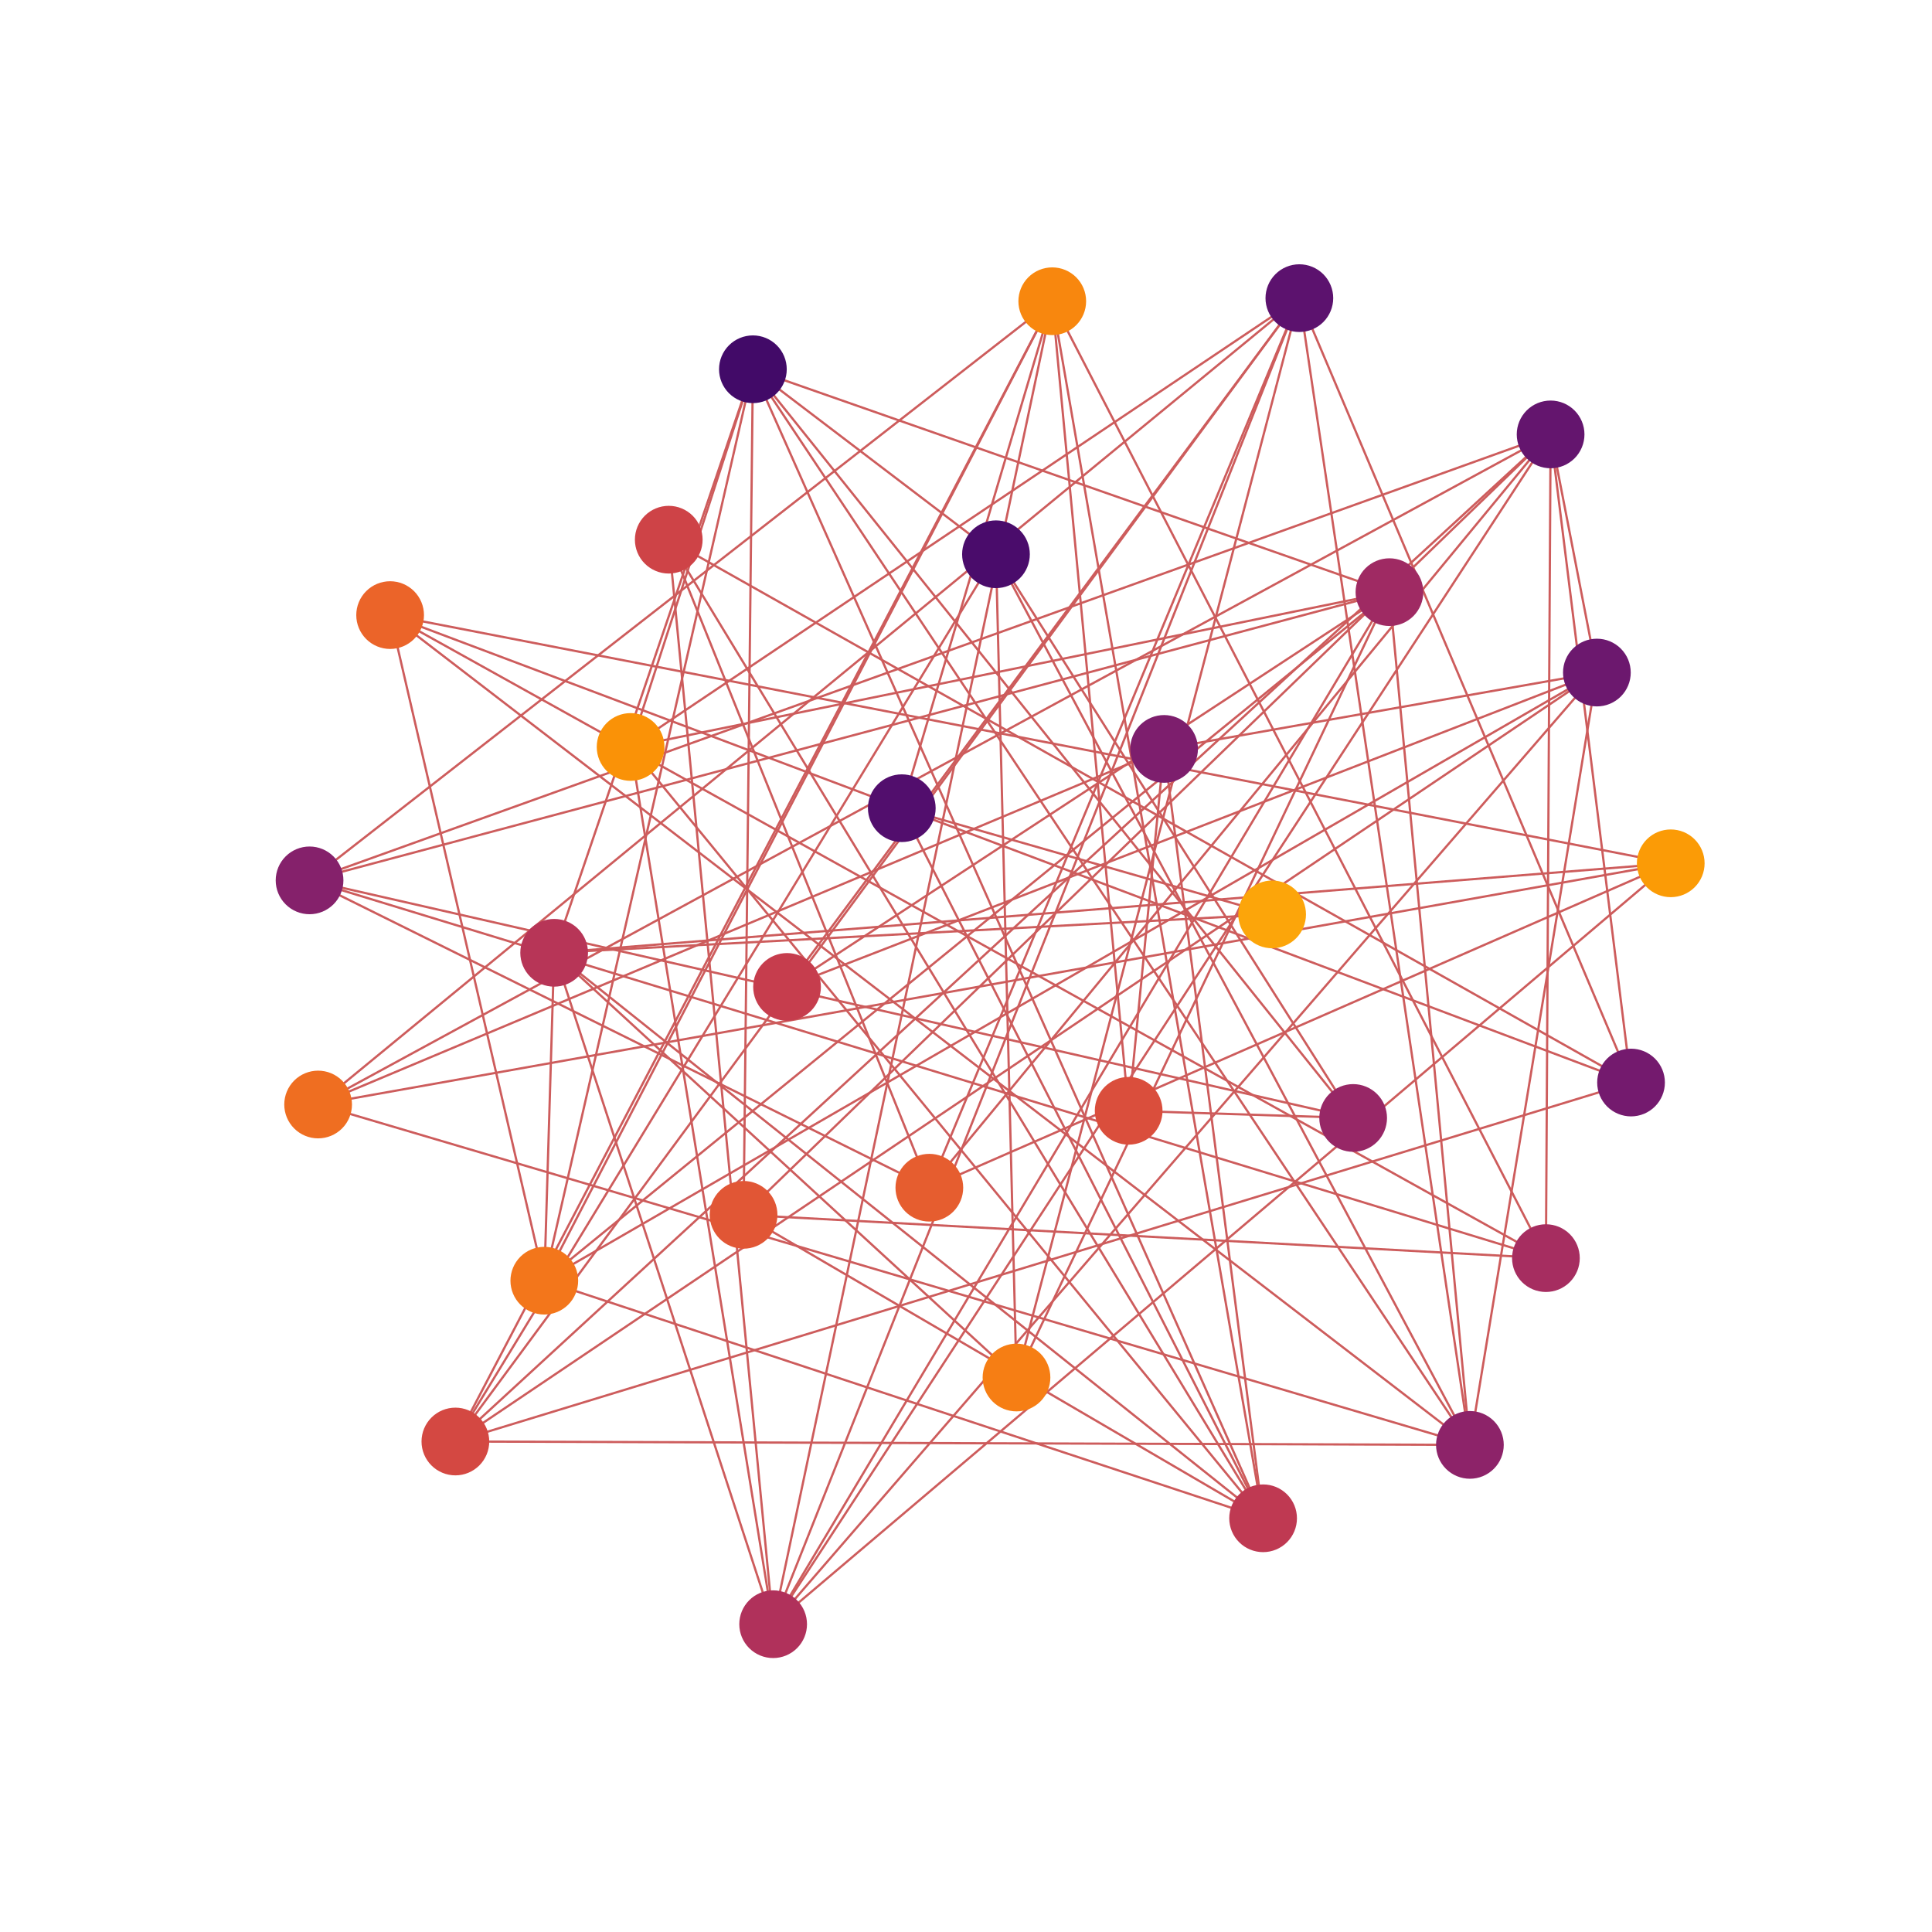 <?xml version="1.0" encoding="utf-8" standalone="no"?>
<!DOCTYPE svg PUBLIC "-//W3C//DTD SVG 1.1//EN"
  "http://www.w3.org/Graphics/SVG/1.1/DTD/svg11.dtd">
<!-- Created with matplotlib (https://matplotlib.org/) -->
<svg height="432pt" version="1.1" viewBox="0 0 432 432" width="432pt" xmlns="http://www.w3.org/2000/svg" xmlns:xlink="http://www.w3.org/1999/xlink">
 <defs>
  <style type="text/css">*{stroke-linecap:butt;stroke-linejoin:round;}</style>
 </defs>
 <g id="figure_1">
  <g id="patch_1">
   <path d="M 0 432 
L 432 432 
L 432 0 
L 0 0 
z
" style="fill:none;"/>
  </g>
  <g id="axes_1">
   <g id="LineCollection_1">
    <path clip-path="url(#pcaeb5bfe4b)" d="M 168.349 82.568 
L 222.701 123.934 
" style="fill:none;stroke:#cd5c5c;stroke-width:0.5;"/>
    <path clip-path="url(#pcaeb5bfe4b)" d="M 168.349 82.568 
L 328.673 323.08 
" style="fill:none;stroke:#cd5c5c;stroke-width:0.5;"/>
    <path clip-path="url(#pcaeb5bfe4b)" d="M 168.349 82.568 
L 302.569 249.98 
" style="fill:none;stroke:#cd5c5c;stroke-width:0.5;"/>
    <path clip-path="url(#pcaeb5bfe4b)" d="M 168.349 82.568 
L 310.683 132.407 
" style="fill:none;stroke:#cd5c5c;stroke-width:0.5;"/>
    <path clip-path="url(#pcaeb5bfe4b)" d="M 168.349 82.568 
L 123.911 213.047 
" style="fill:none;stroke:#cd5c5c;stroke-width:0.5;"/>
    <path clip-path="url(#pcaeb5bfe4b)" d="M 168.349 82.568 
L 282.431 339.492 
" style="fill:none;stroke:#cd5c5c;stroke-width:0.5;"/>
    <path clip-path="url(#pcaeb5bfe4b)" d="M 168.349 82.568 
L 166.264 271.639 
" style="fill:none;stroke:#cd5c5c;stroke-width:0.5;"/>
    <path clip-path="url(#pcaeb5bfe4b)" d="M 168.349 82.568 
L 121.709 286.366 
" style="fill:none;stroke:#cd5c5c;stroke-width:0.5;"/>
    <path clip-path="url(#pcaeb5bfe4b)" d="M 168.349 82.568 
L 141.004 167.023 
" style="fill:none;stroke:#cd5c5c;stroke-width:0.5;"/>
    <path clip-path="url(#pcaeb5bfe4b)" d="M 222.701 123.934 
L 328.673 323.08 
" style="fill:none;stroke:#cd5c5c;stroke-width:0.5;"/>
    <path clip-path="url(#pcaeb5bfe4b)" d="M 222.701 123.934 
L 302.569 249.98 
" style="fill:none;stroke:#cd5c5c;stroke-width:0.5;"/>
    <path clip-path="url(#pcaeb5bfe4b)" d="M 222.701 123.934 
L 101.825 322.324 
" style="fill:none;stroke:#cd5c5c;stroke-width:0.5;"/>
    <path clip-path="url(#pcaeb5bfe4b)" d="M 222.701 123.934 
L 227.291 308.017 
" style="fill:none;stroke:#cd5c5c;stroke-width:0.5;"/>
    <path clip-path="url(#pcaeb5bfe4b)" d="M 201.642 180.716 
L 282.431 339.492 
" style="fill:none;stroke:#cd5c5c;stroke-width:0.5;"/>
    <path clip-path="url(#pcaeb5bfe4b)" d="M 201.642 180.716 
L 235.287 67.358 
" style="fill:none;stroke:#cd5c5c;stroke-width:0.5;"/>
    <path clip-path="url(#pcaeb5bfe4b)" d="M 201.642 180.716 
L 284.451 204.462 
" style="fill:none;stroke:#cd5c5c;stroke-width:0.5;"/>
    <path clip-path="url(#pcaeb5bfe4b)" d="M 290.54 66.665 
L 364.704 242.058 
" style="fill:none;stroke:#cd5c5c;stroke-width:0.5;"/>
    <path clip-path="url(#pcaeb5bfe4b)" d="M 290.54 66.665 
L 328.673 323.08 
" style="fill:none;stroke:#cd5c5c;stroke-width:0.5;"/>
    <path clip-path="url(#pcaeb5bfe4b)" d="M 290.54 66.665 
L 172.876 363.175 
" style="fill:none;stroke:#cd5c5c;stroke-width:0.5;"/>
    <path clip-path="url(#pcaeb5bfe4b)" d="M 290.54 66.665 
L 175.985 220.679 
" style="fill:none;stroke:#cd5c5c;stroke-width:0.5;"/>
    <path clip-path="url(#pcaeb5bfe4b)" d="M 290.54 66.665 
L 101.825 322.324 
" style="fill:none;stroke:#cd5c5c;stroke-width:0.5;"/>
    <path clip-path="url(#pcaeb5bfe4b)" d="M 290.54 66.665 
L 207.804 265.574 
" style="fill:none;stroke:#cd5c5c;stroke-width:0.5;"/>
    <path clip-path="url(#pcaeb5bfe4b)" d="M 290.54 66.665 
L 71.132 246.971 
" style="fill:none;stroke:#cd5c5c;stroke-width:0.5;"/>
    <path clip-path="url(#pcaeb5bfe4b)" d="M 290.54 66.665 
L 227.291 308.017 
" style="fill:none;stroke:#cd5c5c;stroke-width:0.5;"/>
    <path clip-path="url(#pcaeb5bfe4b)" d="M 290.54 66.665 
L 141.004 167.023 
" style="fill:none;stroke:#cd5c5c;stroke-width:0.5;"/>
    <path clip-path="url(#pcaeb5bfe4b)" d="M 346.719 97.134 
L 357.067 150.385 
" style="fill:none;stroke:#cd5c5c;stroke-width:0.5;"/>
    <path clip-path="url(#pcaeb5bfe4b)" d="M 346.719 97.134 
L 364.704 242.058 
" style="fill:none;stroke:#cd5c5c;stroke-width:0.5;"/>
    <path clip-path="url(#pcaeb5bfe4b)" d="M 346.719 97.134 
L 69.218 196.853 
" style="fill:none;stroke:#cd5c5c;stroke-width:0.5;"/>
    <path clip-path="url(#pcaeb5bfe4b)" d="M 346.719 97.134 
L 345.67 281.32 
" style="fill:none;stroke:#cd5c5c;stroke-width:0.5;"/>
    <path clip-path="url(#pcaeb5bfe4b)" d="M 346.719 97.134 
L 172.876 363.175 
" style="fill:none;stroke:#cd5c5c;stroke-width:0.5;"/>
    <path clip-path="url(#pcaeb5bfe4b)" d="M 346.719 97.134 
L 101.825 322.324 
" style="fill:none;stroke:#cd5c5c;stroke-width:0.5;"/>
    <path clip-path="url(#pcaeb5bfe4b)" d="M 346.719 97.134 
L 166.264 271.639 
" style="fill:none;stroke:#cd5c5c;stroke-width:0.5;"/>
    <path clip-path="url(#pcaeb5bfe4b)" d="M 346.719 97.134 
L 207.804 265.574 
" style="fill:none;stroke:#cd5c5c;stroke-width:0.5;"/>
    <path clip-path="url(#pcaeb5bfe4b)" d="M 346.719 97.134 
L 71.132 246.971 
" style="fill:none;stroke:#cd5c5c;stroke-width:0.5;"/>
    <path clip-path="url(#pcaeb5bfe4b)" d="M 357.067 150.385 
L 260.292 167.46 
" style="fill:none;stroke:#cd5c5c;stroke-width:0.5;"/>
    <path clip-path="url(#pcaeb5bfe4b)" d="M 357.067 150.385 
L 328.673 323.08 
" style="fill:none;stroke:#cd5c5c;stroke-width:0.5;"/>
    <path clip-path="url(#pcaeb5bfe4b)" d="M 357.067 150.385 
L 172.876 363.175 
" style="fill:none;stroke:#cd5c5c;stroke-width:0.5;"/>
    <path clip-path="url(#pcaeb5bfe4b)" d="M 357.067 150.385 
L 175.985 220.679 
" style="fill:none;stroke:#cd5c5c;stroke-width:0.5;"/>
    <path clip-path="url(#pcaeb5bfe4b)" d="M 357.067 150.385 
L 101.825 322.324 
" style="fill:none;stroke:#cd5c5c;stroke-width:0.5;"/>
    <path clip-path="url(#pcaeb5bfe4b)" d="M 357.067 150.385 
L 121.709 286.366 
" style="fill:none;stroke:#cd5c5c;stroke-width:0.5;"/>
    <path clip-path="url(#pcaeb5bfe4b)" d="M 364.704 242.058 
L 149.535 120.675 
" style="fill:none;stroke:#cd5c5c;stroke-width:0.5;"/>
    <path clip-path="url(#pcaeb5bfe4b)" d="M 364.704 242.058 
L 101.825 322.324 
" style="fill:none;stroke:#cd5c5c;stroke-width:0.5;"/>
    <path clip-path="url(#pcaeb5bfe4b)" d="M 364.704 242.058 
L 87.233 137.537 
" style="fill:none;stroke:#cd5c5c;stroke-width:0.5;"/>
    <path clip-path="url(#pcaeb5bfe4b)" d="M 260.292 167.46 
L 282.431 339.492 
" style="fill:none;stroke:#cd5c5c;stroke-width:0.5;"/>
    <path clip-path="url(#pcaeb5bfe4b)" d="M 260.292 167.46 
L 252.372 248.376 
" style="fill:none;stroke:#cd5c5c;stroke-width:0.5;"/>
    <path clip-path="url(#pcaeb5bfe4b)" d="M 260.292 167.46 
L 71.132 246.971 
" style="fill:none;stroke:#cd5c5c;stroke-width:0.5;"/>
    <path clip-path="url(#pcaeb5bfe4b)" d="M 69.218 196.853 
L 302.569 249.98 
" style="fill:none;stroke:#cd5c5c;stroke-width:0.5;"/>
    <path clip-path="url(#pcaeb5bfe4b)" d="M 69.218 196.853 
L 310.683 132.407 
" style="fill:none;stroke:#cd5c5c;stroke-width:0.5;"/>
    <path clip-path="url(#pcaeb5bfe4b)" d="M 69.218 196.853 
L 345.67 281.32 
" style="fill:none;stroke:#cd5c5c;stroke-width:0.5;"/>
    <path clip-path="url(#pcaeb5bfe4b)" d="M 69.218 196.853 
L 207.804 265.574 
" style="fill:none;stroke:#cd5c5c;stroke-width:0.5;"/>
    <path clip-path="url(#pcaeb5bfe4b)" d="M 69.218 196.853 
L 235.287 67.358 
" style="fill:none;stroke:#cd5c5c;stroke-width:0.5;"/>
    <path clip-path="url(#pcaeb5bfe4b)" d="M 328.673 323.08 
L 310.683 132.407 
" style="fill:none;stroke:#cd5c5c;stroke-width:0.5;"/>
    <path clip-path="url(#pcaeb5bfe4b)" d="M 328.673 323.08 
L 101.825 322.324 
" style="fill:none;stroke:#cd5c5c;stroke-width:0.5;"/>
    <path clip-path="url(#pcaeb5bfe4b)" d="M 328.673 323.08 
L 87.233 137.537 
" style="fill:none;stroke:#cd5c5c;stroke-width:0.5;"/>
    <path clip-path="url(#pcaeb5bfe4b)" d="M 328.673 323.08 
L 71.132 246.971 
" style="fill:none;stroke:#cd5c5c;stroke-width:0.5;"/>
    <path clip-path="url(#pcaeb5bfe4b)" d="M 302.569 249.98 
L 252.372 248.376 
" style="fill:none;stroke:#cd5c5c;stroke-width:0.5;"/>
    <path clip-path="url(#pcaeb5bfe4b)" d="M 310.683 132.407 
L 172.876 363.175 
" style="fill:none;stroke:#cd5c5c;stroke-width:0.5;"/>
    <path clip-path="url(#pcaeb5bfe4b)" d="M 310.683 132.407 
L 175.985 220.679 
" style="fill:none;stroke:#cd5c5c;stroke-width:0.5;"/>
    <path clip-path="url(#pcaeb5bfe4b)" d="M 310.683 132.407 
L 121.709 286.366 
" style="fill:none;stroke:#cd5c5c;stroke-width:0.5;"/>
    <path clip-path="url(#pcaeb5bfe4b)" d="M 310.683 132.407 
L 227.291 308.017 
" style="fill:none;stroke:#cd5c5c;stroke-width:0.5;"/>
    <path clip-path="url(#pcaeb5bfe4b)" d="M 310.683 132.407 
L 141.004 167.023 
" style="fill:none;stroke:#cd5c5c;stroke-width:0.5;"/>
    <path clip-path="url(#pcaeb5bfe4b)" d="M 345.67 281.32 
L 166.264 271.639 
" style="fill:none;stroke:#cd5c5c;stroke-width:0.5;"/>
    <path clip-path="url(#pcaeb5bfe4b)" d="M 345.67 281.32 
L 87.233 137.537 
" style="fill:none;stroke:#cd5c5c;stroke-width:0.5;"/>
    <path clip-path="url(#pcaeb5bfe4b)" d="M 345.67 281.32 
L 235.287 67.358 
" style="fill:none;stroke:#cd5c5c;stroke-width:0.5;"/>
    <path clip-path="url(#pcaeb5bfe4b)" d="M 172.876 363.175 
L 123.911 213.047 
" style="fill:none;stroke:#cd5c5c;stroke-width:0.5;"/>
    <path clip-path="url(#pcaeb5bfe4b)" d="M 172.876 363.175 
L 149.535 120.675 
" style="fill:none;stroke:#cd5c5c;stroke-width:0.5;"/>
    <path clip-path="url(#pcaeb5bfe4b)" d="M 172.876 363.175 
L 235.287 67.358 
" style="fill:none;stroke:#cd5c5c;stroke-width:0.5;"/>
    <path clip-path="url(#pcaeb5bfe4b)" d="M 172.876 363.175 
L 141.004 167.023 
" style="fill:none;stroke:#cd5c5c;stroke-width:0.5;"/>
    <path clip-path="url(#pcaeb5bfe4b)" d="M 172.876 363.175 
L 373.582 193.038 
" style="fill:none;stroke:#cd5c5c;stroke-width:0.5;"/>
    <path clip-path="url(#pcaeb5bfe4b)" d="M 123.911 213.047 
L 282.431 339.492 
" style="fill:none;stroke:#cd5c5c;stroke-width:0.5;"/>
    <path clip-path="url(#pcaeb5bfe4b)" d="M 123.911 213.047 
L 121.709 286.366 
" style="fill:none;stroke:#cd5c5c;stroke-width:0.5;"/>
    <path clip-path="url(#pcaeb5bfe4b)" d="M 123.911 213.047 
L 227.291 308.017 
" style="fill:none;stroke:#cd5c5c;stroke-width:0.5;"/>
    <path clip-path="url(#pcaeb5bfe4b)" d="M 123.911 213.047 
L 373.582 193.038 
" style="fill:none;stroke:#cd5c5c;stroke-width:0.5;"/>
    <path clip-path="url(#pcaeb5bfe4b)" d="M 123.911 213.047 
L 284.451 204.462 
" style="fill:none;stroke:#cd5c5c;stroke-width:0.5;"/>
    <path clip-path="url(#pcaeb5bfe4b)" d="M 282.431 339.492 
L 149.535 120.675 
" style="fill:none;stroke:#cd5c5c;stroke-width:0.5;"/>
    <path clip-path="url(#pcaeb5bfe4b)" d="M 282.431 339.492 
L 166.264 271.639 
" style="fill:none;stroke:#cd5c5c;stroke-width:0.5;"/>
    <path clip-path="url(#pcaeb5bfe4b)" d="M 282.431 339.492 
L 121.709 286.366 
" style="fill:none;stroke:#cd5c5c;stroke-width:0.5;"/>
    <path clip-path="url(#pcaeb5bfe4b)" d="M 282.431 339.492 
L 235.287 67.358 
" style="fill:none;stroke:#cd5c5c;stroke-width:0.5;"/>
    <path clip-path="url(#pcaeb5bfe4b)" d="M 282.431 339.492 
L 141.004 167.023 
" style="fill:none;stroke:#cd5c5c;stroke-width:0.5;"/>
    <path clip-path="url(#pcaeb5bfe4b)" d="M 149.535 120.675 
L 207.804 265.574 
" style="fill:none;stroke:#cd5c5c;stroke-width:0.5;"/>
    <path clip-path="url(#pcaeb5bfe4b)" d="M 101.825 322.324 
L 235.287 67.358 
" style="fill:none;stroke:#cd5c5c;stroke-width:0.5;"/>
    <path clip-path="url(#pcaeb5bfe4b)" d="M 252.372 248.376 
L 235.287 67.358 
" style="fill:none;stroke:#cd5c5c;stroke-width:0.5;"/>
    <path clip-path="url(#pcaeb5bfe4b)" d="M 207.804 265.574 
L 373.582 193.038 
" style="fill:none;stroke:#cd5c5c;stroke-width:0.5;"/>
    <path clip-path="url(#pcaeb5bfe4b)" d="M 87.233 137.537 
L 121.709 286.366 
" style="fill:none;stroke:#cd5c5c;stroke-width:0.5;"/>
    <path clip-path="url(#pcaeb5bfe4b)" d="M 87.233 137.537 
L 373.582 193.038 
" style="fill:none;stroke:#cd5c5c;stroke-width:0.5;"/>
    <path clip-path="url(#pcaeb5bfe4b)" d="M 71.132 246.971 
L 373.582 193.038 
" style="fill:none;stroke:#cd5c5c;stroke-width:0.5;"/>
    <path clip-path="url(#pcaeb5bfe4b)" d="M 121.709 286.366 
L 235.287 67.358 
" style="fill:none;stroke:#cd5c5c;stroke-width:0.5;"/>
   </g>
   <g id="PathCollection_1">
    <defs>
     <path d="M 0 7.071 
C 1.875 7.071 3.674 6.326 5 5 
C 6.326 3.674 7.071 1.875 7.071 -0 
C 7.071 -1.875 6.326 -3.674 5 -5 
C 3.674 -6.326 1.875 -7.071 0 -7.071 
C -1.875 -7.071 -3.674 -6.326 -5 -5 
C -6.326 -3.674 -7.071 -1.875 -7.071 0 
C -7.071 1.875 -6.326 3.674 -5 5 
C -3.674 6.326 -1.875 7.071 0 7.071 
z
" id="C0_0_a1e5274b09"/>
    </defs>
    <g clip-path="url(#pcaeb5bfe4b)">
     <use style="fill:#420a68;stroke:#420a68;" x="168.349" xlink:href="#C0_0_a1e5274b09" y="82.568"/>
    </g>
    <g clip-path="url(#pcaeb5bfe4b)">
     <use style="fill:#4a0c6b;stroke:#4a0c6b;" x="222.701" xlink:href="#C0_0_a1e5274b09" y="123.934"/>
    </g>
    <g clip-path="url(#pcaeb5bfe4b)">
     <use style="fill:#520e6d;stroke:#520e6d;" x="201.642" xlink:href="#C0_0_a1e5274b09" y="180.716"/>
    </g>
    <g clip-path="url(#pcaeb5bfe4b)">
     <use style="fill:#5c126e;stroke:#5c126e;" x="290.54" xlink:href="#C0_0_a1e5274b09" y="66.665"/>
    </g>
    <g clip-path="url(#pcaeb5bfe4b)">
     <use style="fill:#64156e;stroke:#64156e;" x="346.719" xlink:href="#C0_0_a1e5274b09" y="97.134"/>
    </g>
    <g clip-path="url(#pcaeb5bfe4b)">
     <use style="fill:#6c186e;stroke:#6c186e;" x="357.067" xlink:href="#C0_0_a1e5274b09" y="150.385"/>
    </g>
    <g clip-path="url(#pcaeb5bfe4b)">
     <use style="fill:#741a6e;stroke:#741a6e;" x="364.704" xlink:href="#C0_0_a1e5274b09" y="242.058"/>
    </g>
    <g clip-path="url(#pcaeb5bfe4b)">
     <use style="fill:#7d1e6d;stroke:#7d1e6d;" x="260.292" xlink:href="#C0_0_a1e5274b09" y="167.46"/>
    </g>
    <g clip-path="url(#pcaeb5bfe4b)">
     <use style="fill:#85216b;stroke:#85216b;" x="69.218" xlink:href="#C0_0_a1e5274b09" y="196.853"/>
    </g>
    <g clip-path="url(#pcaeb5bfe4b)">
     <use style="fill:#8d2369;stroke:#8d2369;" x="328.673" xlink:href="#C0_0_a1e5274b09" y="323.08"/>
    </g>
    <g clip-path="url(#pcaeb5bfe4b)">
     <use style="fill:#972766;stroke:#972766;" x="302.569" xlink:href="#C0_0_a1e5274b09" y="249.98"/>
    </g>
    <g clip-path="url(#pcaeb5bfe4b)">
     <use style="fill:#9f2a63;stroke:#9f2a63;" x="310.683" xlink:href="#C0_0_a1e5274b09" y="132.407"/>
    </g>
    <g clip-path="url(#pcaeb5bfe4b)">
     <use style="fill:#a62d60;stroke:#a62d60;" x="345.67" xlink:href="#C0_0_a1e5274b09" y="281.32"/>
    </g>
    <g clip-path="url(#pcaeb5bfe4b)">
     <use style="fill:#b0315b;stroke:#b0315b;" x="172.876" xlink:href="#C0_0_a1e5274b09" y="363.175"/>
    </g>
    <g clip-path="url(#pcaeb5bfe4b)">
     <use style="fill:#b73557;stroke:#b73557;" x="123.911" xlink:href="#C0_0_a1e5274b09" y="213.047"/>
    </g>
    <g clip-path="url(#pcaeb5bfe4b)">
     <use style="fill:#bf3952;stroke:#bf3952;" x="282.431" xlink:href="#C0_0_a1e5274b09" y="339.492"/>
    </g>
    <g clip-path="url(#pcaeb5bfe4b)">
     <use style="fill:#c63d4d;stroke:#c63d4d;" x="175.985" xlink:href="#C0_0_a1e5274b09" y="220.679"/>
    </g>
    <g clip-path="url(#pcaeb5bfe4b)">
     <use style="fill:#ce4347;stroke:#ce4347;" x="149.535" xlink:href="#C0_0_a1e5274b09" y="120.675"/>
    </g>
    <g clip-path="url(#pcaeb5bfe4b)">
     <use style="fill:#d44842;stroke:#d44842;" x="101.825" xlink:href="#C0_0_a1e5274b09" y="322.324"/>
    </g>
    <g clip-path="url(#pcaeb5bfe4b)">
     <use style="fill:#da4e3c;stroke:#da4e3c;" x="252.372" xlink:href="#C0_0_a1e5274b09" y="248.376"/>
    </g>
    <g clip-path="url(#pcaeb5bfe4b)">
     <use style="fill:#e15635;stroke:#e15635;" x="166.264" xlink:href="#C0_0_a1e5274b09" y="271.639"/>
    </g>
    <g clip-path="url(#pcaeb5bfe4b)">
     <use style="fill:#e65d2f;stroke:#e65d2f;" x="207.804" xlink:href="#C0_0_a1e5274b09" y="265.574"/>
    </g>
    <g clip-path="url(#pcaeb5bfe4b)">
     <use style="fill:#eb6429;stroke:#eb6429;" x="87.233" xlink:href="#C0_0_a1e5274b09" y="137.537"/>
    </g>
    <g clip-path="url(#pcaeb5bfe4b)">
     <use style="fill:#ef6e21;stroke:#ef6e21;" x="71.132" xlink:href="#C0_0_a1e5274b09" y="246.971"/>
    </g>
    <g clip-path="url(#pcaeb5bfe4b)">
     <use style="fill:#f3761b;stroke:#f3761b;" x="121.709" xlink:href="#C0_0_a1e5274b09" y="286.366"/>
    </g>
    <g clip-path="url(#pcaeb5bfe4b)">
     <use style="fill:#f67e14;stroke:#f67e14;" x="227.291" xlink:href="#C0_0_a1e5274b09" y="308.017"/>
    </g>
    <g clip-path="url(#pcaeb5bfe4b)">
     <use style="fill:#f8870e;stroke:#f8870e;" x="235.287" xlink:href="#C0_0_a1e5274b09" y="67.358"/>
    </g>
    <g clip-path="url(#pcaeb5bfe4b)">
     <use style="fill:#fa9207;stroke:#fa9207;" x="141.004" xlink:href="#C0_0_a1e5274b09" y="167.023"/>
    </g>
    <g clip-path="url(#pcaeb5bfe4b)">
     <use style="fill:#fb9b06;stroke:#fb9b06;" x="373.582" xlink:href="#C0_0_a1e5274b09" y="193.038"/>
    </g>
    <g clip-path="url(#pcaeb5bfe4b)">
     <use style="fill:#fca50a;stroke:#fca50a;" x="284.451" xlink:href="#C0_0_a1e5274b09" y="204.462"/>
    </g>
   </g>
  </g>
 </g>
 <defs>
  <clipPath id="pcaeb5bfe4b">
   <rect height="326.16" width="334.8" x="54" y="51.84"/>
  </clipPath>
 </defs>
</svg>
